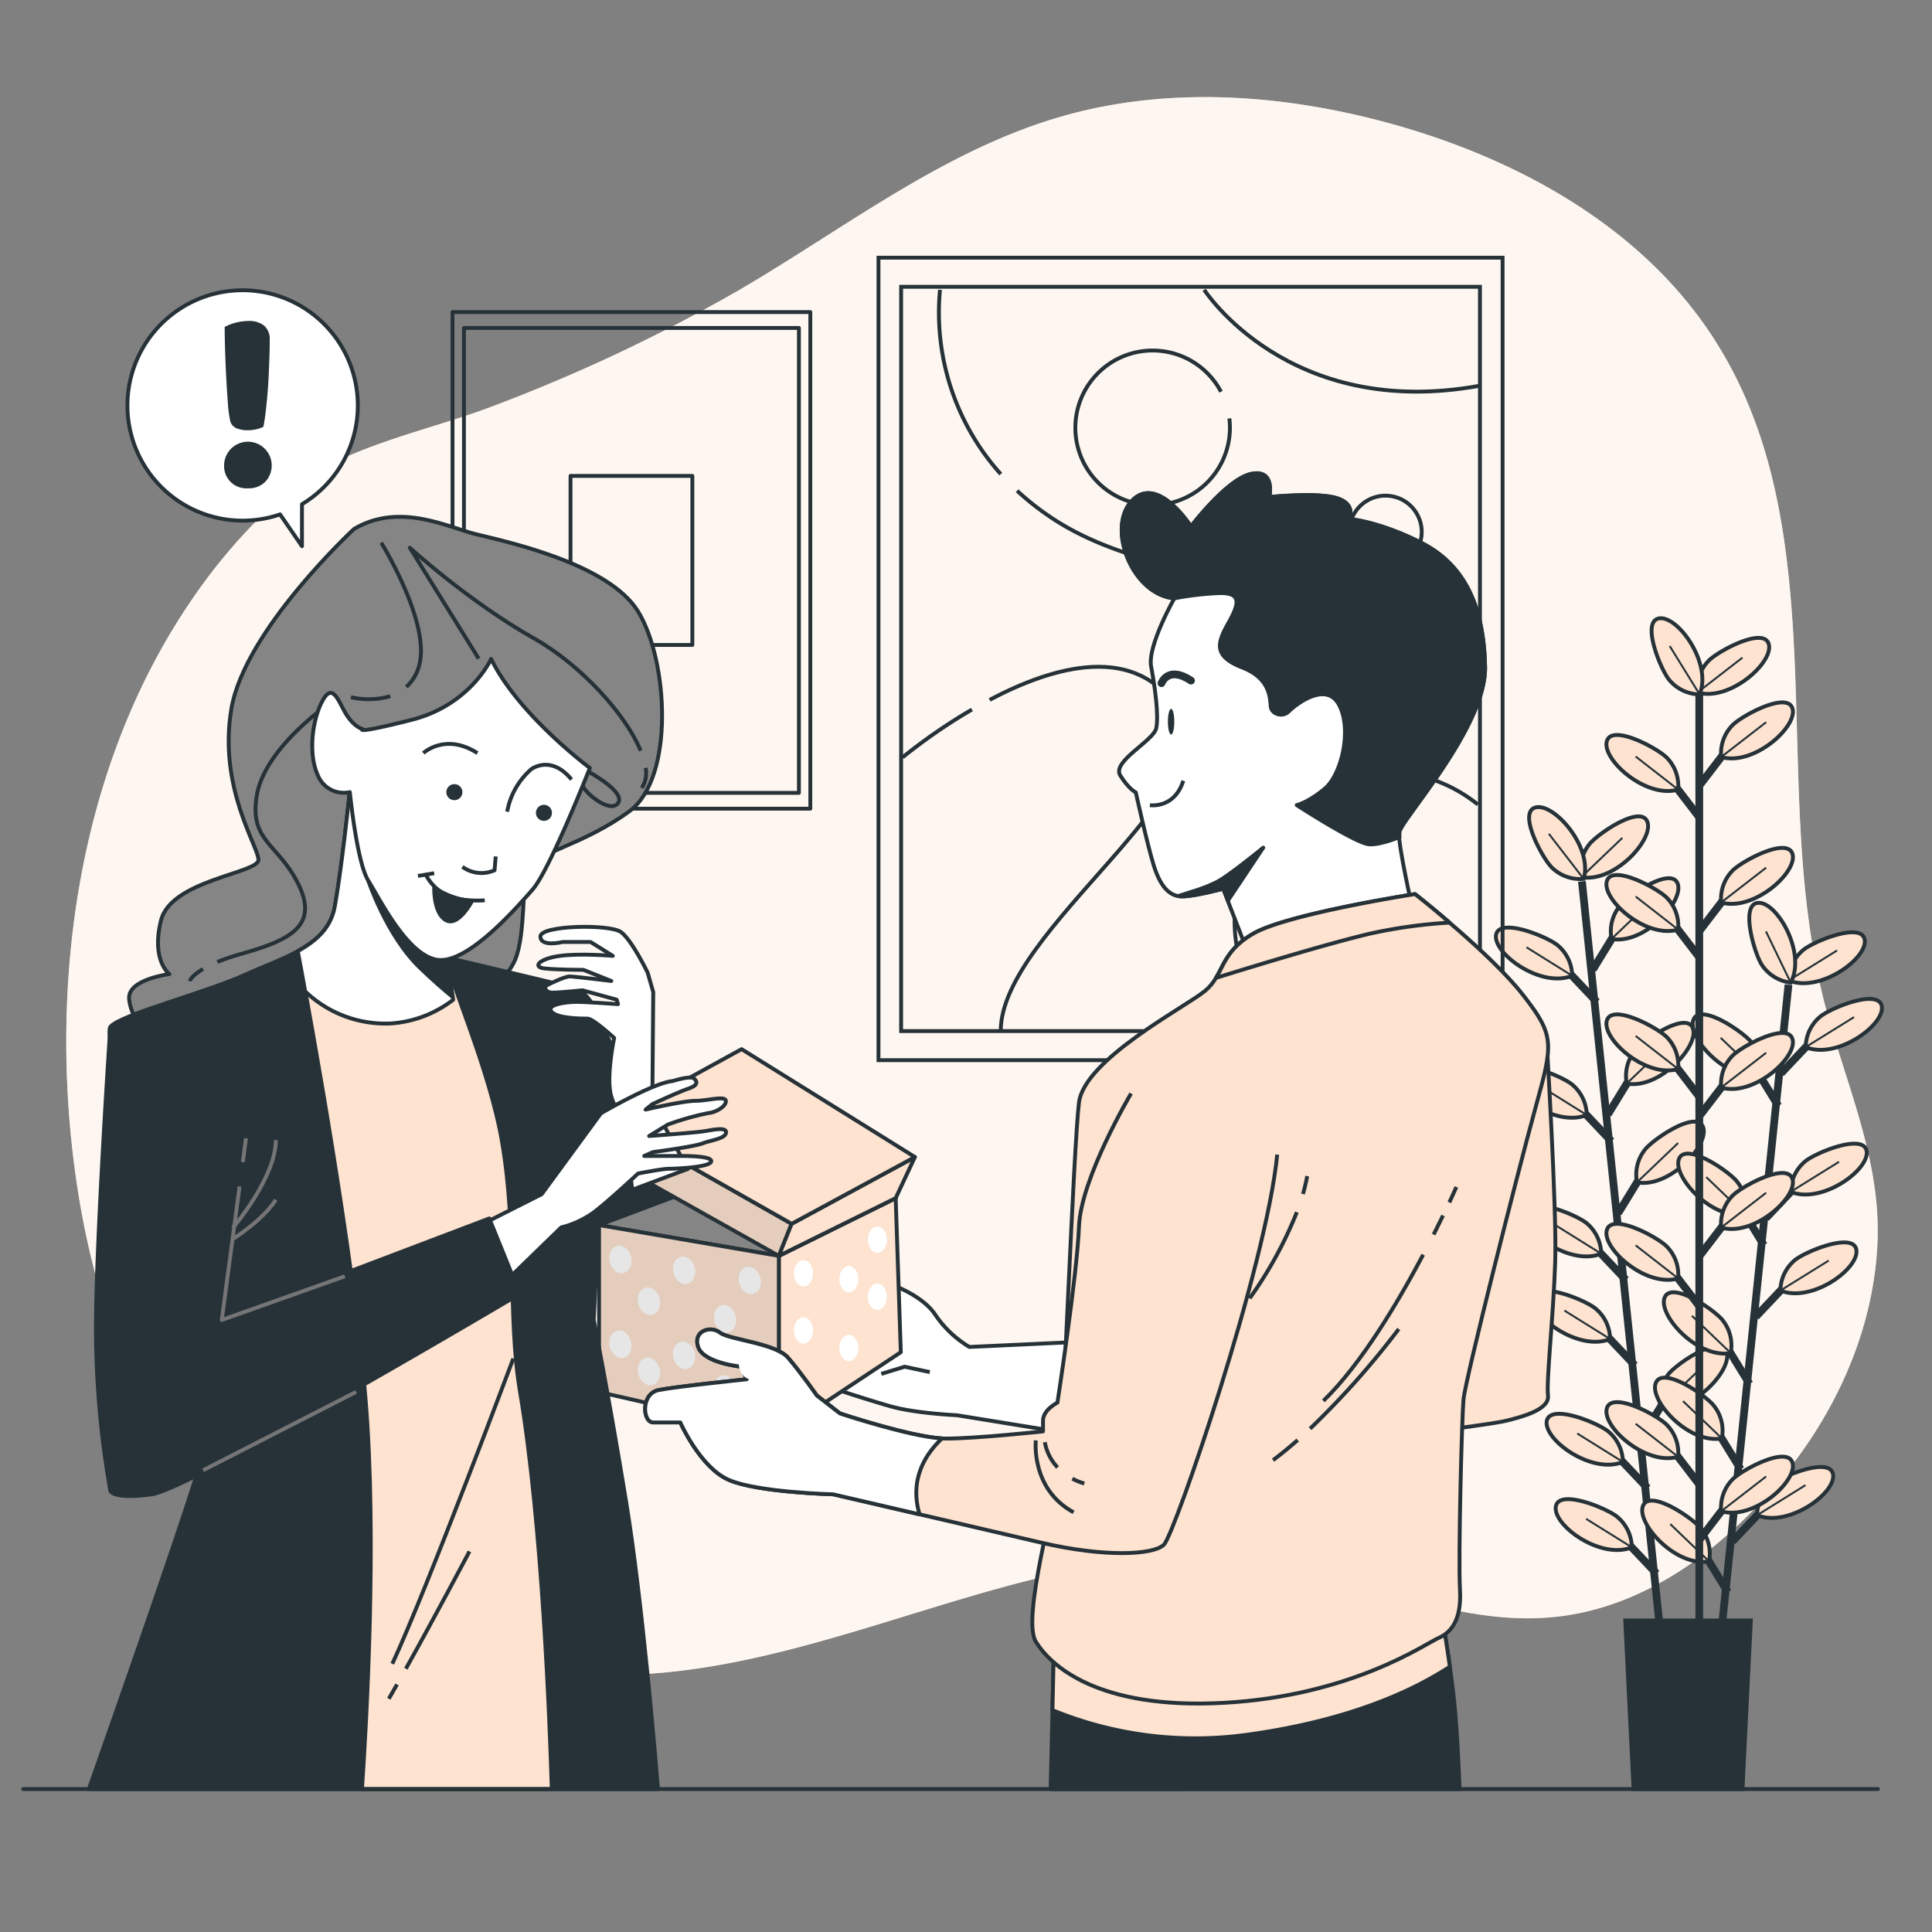 <svg xmlns="http://www.w3.org/2000/svg" viewBox="0 0 500 500"><rect x="0" y="0" width="500" height="500" fill="#808080" stroke="none"/><g id="freepik--background-simple--inject-343"><path d="M462.24,143.52c-2.41-18.76-7.11-36.75-17-53.14C427,59.93,394,41.53,360.63,32.2c-28-7.82-58.16-10.08-86.09-2-30.66,8.87-56.39,29.29-84,45.3a437.69,437.69,0,0,1-63.1,29.66c-17.58,6.73-39.92,10.5-54.37,23.28a144.93,144.93,0,0,0-23.35,26.65C22.74,194.4,14,244.62,18.12,291.5c2.91,32.66,11.89,65.71,32,91.58,28.27,36.31,76.8,54.2,122.59,49.69,52-5.12,101.25-36.19,152.93-28.73,25.73,3.71,50.35,16.93,76.23,14.47,25.51-2.42,47.34-20,62.73-40.45,12.34-16.43,20.55-36.3,21.31-57,.83-22.39-9.31-42.81-14.4-64.19C462.66,219.5,467.09,181.27,462.24,143.52Z" style="fill:#FDE3D0"></path><path d="M462.24,143.52c-2.41-18.76-7.11-36.75-17-53.14C427,59.93,394,41.53,360.63,32.2c-28-7.82-58.16-10.08-86.09-2-30.66,8.87-56.39,29.29-84,45.3a437.69,437.69,0,0,1-63.1,29.66c-17.58,6.73-39.92,10.5-54.37,23.28a144.93,144.93,0,0,0-23.35,26.65C22.74,194.4,14,244.62,18.12,291.5c2.91,32.66,11.89,65.71,32,91.58,28.27,36.31,76.8,54.2,122.59,49.69,52-5.12,101.25-36.19,152.93-28.73,25.73,3.71,50.35,16.93,76.23,14.47,25.51-2.42,47.34-20,62.73-40.45,12.34-16.43,20.55-36.3,21.31-57,.83-22.39-9.31-42.81-14.4-64.19C462.66,219.5,467.09,181.27,462.24,143.52Z" style="fill:#fff;opacity:0.7"></path></g><g id="freepik--Plants--inject-343"><line x1="409.4" y1="228.09" x2="429.67" y2="422.32" style="fill:none;stroke:#263238;stroke-miterlimit:10;stroke-width:2px"></line><line x1="426.4" y1="385.15" x2="417.21" y2="375.44" style="fill:none;stroke:#263238;stroke-miterlimit:10;stroke-width:2px"></line><path d="M420,378.35a10.41,10.41,0,0,0-3.66-7.79c-2.36-2.11-14.77-7.33-16-3C399.12,372.36,411.82,381.69,420,378.35Z" style="fill:#FDE3D0;stroke:#263238;stroke-miterlimit:10"></path><line x1="420.01" y1="378.35" x2="408.19" y2="370.99" style="fill:none;stroke:#263238;stroke-miterlimit:10;stroke-width:0.5px"></line><line x1="428.71" y1="407.24" x2="419.52" y2="397.53" style="fill:none;stroke:#263238;stroke-miterlimit:10;stroke-width:2px"></line><path d="M422.31,400.44a10.41,10.41,0,0,0-3.66-7.79c-2.35-2.11-14.77-7.33-15.95-3C401.42,394.45,414.13,403.78,422.31,400.44Z" style="fill:#FDE3D0;stroke:#263238;stroke-miterlimit:10"></path><line x1="422.31" y1="400.44" x2="410.49" y2="393.08" style="fill:none;stroke:#263238;stroke-miterlimit:10;stroke-width:0.5px"></line><line x1="420.78" y1="331.25" x2="411.59" y2="321.54" style="fill:none;stroke:#263238;stroke-miterlimit:10;stroke-width:2px"></line><path d="M414.38,324.45a10.42,10.42,0,0,0-3.66-7.8c-2.36-2.1-14.77-7.33-16-2.95C393.49,318.45,406.2,327.79,414.38,324.45Z" style="fill:#FDE3D0;stroke:#263238;stroke-miterlimit:10"></path><line x1="414.38" y1="324.45" x2="402.56" y2="317.08" style="fill:none;stroke:#263238;stroke-miterlimit:10;stroke-width:0.5px"></line><line x1="423.08" y1="353.34" x2="413.89" y2="343.63" style="fill:none;stroke:#263238;stroke-miterlimit:10;stroke-width:2px"></line><path d="M416.69,346.54a10.42,10.42,0,0,0-3.66-7.8c-2.36-2.1-14.77-7.33-15.95-2.95C395.8,340.54,408.5,349.88,416.69,346.54Z" style="fill:#FDE3D0;stroke:#263238;stroke-miterlimit:10"></path><line x1="416.69" y1="346.54" x2="404.87" y2="339.17" style="fill:none;stroke:#263238;stroke-miterlimit:10;stroke-width:0.5px"></line><line x1="417.03" y1="295.36" x2="407.84" y2="285.66" style="fill:none;stroke:#263238;stroke-miterlimit:10;stroke-width:2px"></line><path d="M410.64,288.56a10.41,10.41,0,0,0-3.66-7.79c-2.36-2.11-14.77-7.33-16-3C389.75,282.57,402.45,291.91,410.64,288.56Z" style="fill:#FDE3D0;stroke:#263238;stroke-miterlimit:10"></path><line x1="410.64" y1="288.56" x2="398.82" y2="281.2" style="fill:none;stroke:#263238;stroke-miterlimit:10;stroke-width:0.5px"></line><line x1="413.27" y1="259.32" x2="404.08" y2="249.61" style="fill:none;stroke:#263238;stroke-miterlimit:10;stroke-width:2px"></line><path d="M406.87,252.52a10.37,10.37,0,0,0-3.65-7.79c-2.36-2.11-14.78-7.33-16-3C386,246.53,398.69,255.87,406.87,252.52Z" style="fill:#FDE3D0;stroke:#263238;stroke-miterlimit:10"></path><line x1="406.87" y1="252.52" x2="395.06" y2="245.16" style="fill:none;stroke:#263238;stroke-miterlimit:10;stroke-width:0.5px"></line><line x1="424.86" y1="372.08" x2="431.85" y2="360.69" style="fill:none;stroke:#263238;stroke-miterlimit:10;stroke-width:2px"></line><path d="M429.71,364.11a10.42,10.42,0,0,1,2-8.38c1.88-2.55,12.95-10.23,15-6.19C448.92,353.93,438.41,365.69,429.71,364.11Z" style="fill:#FDE3D0;stroke:#263238;stroke-miterlimit:10"></path><line x1="429.71" y1="364.11" x2="440.36" y2="353.94" style="fill:none;stroke:#263238;stroke-miterlimit:10;stroke-width:0.5px"></line><line x1="418.79" y1="313.95" x2="425.78" y2="302.55" style="fill:none;stroke:#263238;stroke-miterlimit:10;stroke-width:2px"></line><path d="M423.65,306a10.39,10.39,0,0,1,2-8.39c1.87-2.54,12.94-10.22,15-6.18C442.85,295.8,432.35,307.56,423.65,306Z" style="fill:#FDE3D0;stroke:#263238;stroke-miterlimit:10"></path><line x1="423.65" y1="305.98" x2="434.29" y2="295.81" style="fill:none;stroke:#263238;stroke-miterlimit:10;stroke-width:0.5px"></line><line x1="416.13" y1="288.4" x2="423.11" y2="277.01" style="fill:none;stroke:#263238;stroke-miterlimit:10;stroke-width:2px"></line><path d="M421,280.43a10.42,10.42,0,0,1,2-8.38c1.87-2.55,12.94-10.22,15-6.19C440.18,270.25,429.68,282,421,280.43Z" style="fill:#FDE3D0;stroke:#263238;stroke-miterlimit:10"></path><line x1="420.98" y1="280.43" x2="431.62" y2="270.26" style="fill:none;stroke:#263238;stroke-miterlimit:10;stroke-width:0.5px"></line><line x1="412.22" y1="250.95" x2="419.21" y2="239.56" style="fill:none;stroke:#263238;stroke-miterlimit:10;stroke-width:2px"></line><path d="M417.07,243a10.42,10.42,0,0,1,2-8.38c1.88-2.55,12.94-10.22,15-6.19C436.28,232.8,425.77,244.56,417.07,243Z" style="fill:#FDE3D0;stroke:#263238;stroke-miterlimit:10"></path><line x1="417.07" y1="242.98" x2="427.72" y2="232.81" style="fill:none;stroke:#263238;stroke-miterlimit:10;stroke-width:0.5px"></line><path d="M409.23,227a10.44,10.44,0,0,1,2-8.39c1.87-2.54,12.94-10.22,15-6.18C428.43,216.83,417.93,228.59,409.23,227Z" style="fill:#FDE3D0;stroke:#263238;stroke-miterlimit:10"></path><line x1="409.23" y1="227.01" x2="419.87" y2="216.84" style="fill:none;stroke:#263238;stroke-miterlimit:10;stroke-width:0.5px"></line><path d="M409.85,227.45a10.41,10.41,0,0,1-8.13-2.84c-2.34-2.13-8.81-13.94-4.58-15.56C401.74,207.28,412.33,219,409.85,227.45Z" style="fill:#FDE3D0;stroke:#263238;stroke-miterlimit:10"></path><line x1="409.85" y1="227.45" x2="400.85" y2="215.8" style="fill:none;stroke:#263238;stroke-miterlimit:10;stroke-width:0.5px"></line><line x1="462.86" y1="254.84" x2="442.71" y2="449.08" style="fill:none;stroke:#263238;stroke-miterlimit:10;stroke-width:2px"></line><line x1="447.16" y1="412.04" x2="440.17" y2="400.64" style="fill:none;stroke:#263238;stroke-miterlimit:10;stroke-width:2px"></line><path d="M442.3,404.07a10.39,10.39,0,0,0-2-8.39c-1.87-2.54-12.95-10.21-15-6.17C423.1,393.9,433.61,405.65,442.3,404.07Z" style="fill:#FDE3D0;stroke:#263238;stroke-miterlimit:10"></path><line x1="442.3" y1="404.07" x2="432.26" y2="394.43" style="fill:none;stroke:#263238;stroke-miterlimit:10;stroke-width:0.5px"></line><line x1="452.76" y1="358.13" x2="445.76" y2="346.74" style="fill:none;stroke:#263238;stroke-miterlimit:10;stroke-width:2px"></line><path d="M447.9,350.16a10.4,10.4,0,0,0-2-8.38c-1.87-2.55-12.94-10.22-15-6.18C428.69,340,439.2,351.74,447.9,350.16Z" style="fill:#FDE3D0;stroke:#263238;stroke-miterlimit:10"></path><line x1="447.9" y1="350.16" x2="437.85" y2="340.52" style="fill:none;stroke:#263238;stroke-miterlimit:10;stroke-width:0.5px"></line><line x1="450.47" y1="380.22" x2="443.47" y2="368.83" style="fill:none;stroke:#263238;stroke-miterlimit:10;stroke-width:2px"></line><path d="M445.61,372.25a10.4,10.4,0,0,0-2-8.38c-1.87-2.55-12.95-10.22-15-6.18C426.4,362.08,436.91,373.84,445.61,372.25Z" style="fill:#FDE3D0;stroke:#263238;stroke-miterlimit:10"></path><line x1="445.61" y1="372.25" x2="435.56" y2="362.61" style="fill:none;stroke:#263238;stroke-miterlimit:10;stroke-width:0.5px"></line><line x1="456.48" y1="322.24" x2="449.49" y2="310.85" style="fill:none;stroke:#263238;stroke-miterlimit:10;stroke-width:2px"></line><path d="M451.62,314.27a10.42,10.42,0,0,0-2-8.38c-1.88-2.55-12.95-10.21-15-6.18C432.41,304.1,442.93,315.86,451.62,314.27Z" style="fill:#FDE3D0;stroke:#263238;stroke-miterlimit:10"></path><line x1="451.62" y1="314.27" x2="441.57" y2="304.63" style="fill:none;stroke:#263238;stroke-miterlimit:10;stroke-width:0.5px"></line><line x1="460.22" y1="286.2" x2="453.23" y2="274.81" style="fill:none;stroke:#263238;stroke-miterlimit:10;stroke-width:2px"></line><path d="M455.36,278.23a10.42,10.42,0,0,0-2-8.38c-1.88-2.55-12.95-10.22-15-6.18C436.15,268.06,446.67,279.82,455.36,278.23Z" style="fill:#FDE3D0;stroke:#263238;stroke-miterlimit:10"></path><line x1="455.36" y1="278.23" x2="445.31" y2="268.59" style="fill:none;stroke:#263238;stroke-miterlimit:10;stroke-width:0.5px"></line><line x1="448.34" y1="398.93" x2="457.53" y2="389.22" style="fill:none;stroke:#263238;stroke-miterlimit:10;stroke-width:2px"></line><path d="M454.74,392.13a10.39,10.39,0,0,1,3.65-7.8c2.36-2.11,14.77-7.34,15.95-3C475.62,386.12,462.92,395.46,454.74,392.13Z" style="fill:#FDE3D0;stroke:#263238;stroke-miterlimit:10"></path><line x1="454.74" y1="392.13" x2="467.25" y2="384.36" style="fill:none;stroke:#263238;stroke-miterlimit:10;stroke-width:0.5px"></line><line x1="454.38" y1="340.79" x2="463.56" y2="331.08" style="fill:none;stroke:#263238;stroke-miterlimit:10;stroke-width:2px"></line><path d="M460.77,334a10.4,10.4,0,0,1,3.65-7.8c2.36-2.1,14.77-7.33,15.95-3C481.66,328,469,337.33,460.77,334Z" style="fill:#FDE3D0;stroke:#263238;stroke-miterlimit:10"></path><line x1="460.77" y1="333.99" x2="473.28" y2="326.23" style="fill:none;stroke:#263238;stroke-miterlimit:10;stroke-width:0.5px"></line><line x1="457.03" y1="315.24" x2="466.21" y2="305.53" style="fill:none;stroke:#263238;stroke-miterlimit:10;stroke-width:2px"></line><path d="M463.42,308.44a10.42,10.42,0,0,1,3.65-7.79c2.36-2.11,14.77-7.34,15.95-3C484.31,302.43,471.61,311.78,463.42,308.44Z" style="fill:#FDE3D0;stroke:#263238;stroke-miterlimit:10"></path><line x1="463.42" y1="308.44" x2="475.93" y2="300.68" style="fill:none;stroke:#263238;stroke-miterlimit:10;stroke-width:0.5px"></line><line x1="460.91" y1="277.79" x2="470.1" y2="268.08" style="fill:none;stroke:#263238;stroke-miterlimit:10;stroke-width:2px"></line><path d="M467.31,271a10.4,10.4,0,0,1,3.65-7.8c2.36-2.11,14.77-7.34,16-3C488.19,265,475.49,274.33,467.31,271Z" style="fill:#FDE3D0;stroke:#263238;stroke-miterlimit:10"></path><line x1="467.31" y1="270.99" x2="479.82" y2="263.23" style="fill:none;stroke:#263238;stroke-miterlimit:10;stroke-width:0.5px"></line><path d="M462.92,253.74a10.37,10.37,0,0,1,3.65-7.79c2.36-2.11,14.77-7.34,15.95-3C483.81,247.74,471.1,257.08,462.92,253.74Z" style="fill:#FDE3D0;stroke:#263238;stroke-miterlimit:10"></path><line x1="462.92" y1="253.74" x2="475.43" y2="245.98" style="fill:none;stroke:#263238;stroke-miterlimit:10;stroke-width:0.5px"></line><path d="M463.43,254.3a10.43,10.43,0,0,1-7.37-4.45c-1.85-2.57-5.75-15.46-1.28-16.17C459.65,232.9,467.61,246.51,463.43,254.3Z" style="fill:#FDE3D0;stroke:#263238;stroke-miterlimit:10"></path><line x1="463.43" y1="254.3" x2="457.03" y2="241.05" style="fill:none;stroke:#263238;stroke-miterlimit:10;stroke-width:0.5px"></line><line x1="439.77" y1="175.74" x2="439.77" y2="421.38" style="fill:none;stroke:#263238;stroke-miterlimit:10;stroke-width:2px"></line><line x1="439.96" y1="384.44" x2="431.83" y2="373.83" style="fill:none;stroke:#263238;stroke-miterlimit:10;stroke-width:2px"></line><path d="M434.3,377a10.42,10.42,0,0,0-2.82-8.14c-2.13-2.34-13.94-8.82-15.56-4.59C414.15,368.88,425.82,379.49,434.3,377Z" style="fill:#FDE3D0;stroke:#263238;stroke-miterlimit:10"></path><line x1="434.3" y1="377.02" x2="423.31" y2="368.47" style="fill:none;stroke:#263238;stroke-miterlimit:10;stroke-width:0.5px"></line><line x1="439.96" y1="338.28" x2="431.83" y2="327.67" style="fill:none;stroke:#263238;stroke-miterlimit:10;stroke-width:2px"></line><path d="M434.3,330.85a10.4,10.4,0,0,0-2.82-8.13c-2.13-2.34-13.94-8.82-15.56-4.59C414.15,322.72,425.82,333.33,434.3,330.85Z" style="fill:#FDE3D0;stroke:#263238;stroke-miterlimit:10"></path><line x1="434.3" y1="330.85" x2="423.31" y2="322.3" style="fill:none;stroke:#263238;stroke-miterlimit:10;stroke-width:0.5px"></line><line x1="439.96" y1="284.08" x2="431.83" y2="273.48" style="fill:none;stroke:#263238;stroke-miterlimit:10;stroke-width:2px"></line><path d="M434.3,276.66a10.39,10.39,0,0,0-2.82-8.13c-2.13-2.35-13.94-8.83-15.56-4.6C414.15,268.53,425.82,279.13,434.3,276.66Z" style="fill:#FDE3D0;stroke:#263238;stroke-miterlimit:10"></path><line x1="434.3" y1="276.66" x2="423.31" y2="268.11" style="fill:none;stroke:#263238;stroke-miterlimit:10;stroke-width:0.5px"></line><line x1="439.96" y1="248" x2="431.83" y2="237.4" style="fill:none;stroke:#263238;stroke-miterlimit:10;stroke-width:2px"></line><path d="M434.3,240.58a10.4,10.4,0,0,0-2.82-8.13c-2.13-2.34-13.94-8.83-15.56-4.6C414.15,232.45,425.82,243.05,434.3,240.58Z" style="fill:#FDE3D0;stroke:#263238;stroke-miterlimit:10"></path><line x1="434.3" y1="240.58" x2="423.31" y2="232.03" style="fill:none;stroke:#263238;stroke-miterlimit:10;stroke-width:0.5px"></line><line x1="439.96" y1="211.77" x2="431.83" y2="201.16" style="fill:none;stroke:#263238;stroke-miterlimit:10;stroke-width:2px"></line><path d="M434.3,204.34a10.4,10.4,0,0,0-2.82-8.13c-2.13-2.34-13.94-8.82-15.56-4.6C414.15,196.21,425.82,206.82,434.3,204.34Z" style="fill:#FDE3D0;stroke:#263238;stroke-miterlimit:10"></path><line x1="434.3" y1="204.34" x2="423.31" y2="195.79" style="fill:none;stroke:#263238;stroke-miterlimit:10;stroke-width:0.5px"></line><line x1="439.78" y1="398.54" x2="447.91" y2="387.93" style="fill:none;stroke:#263238;stroke-miterlimit:10;stroke-width:2px"></line><path d="M445.44,391.11a10.39,10.39,0,0,1,2.83-8.13c2.13-2.34,13.93-8.82,15.56-4.6C465.59,383,453.93,393.59,445.44,391.11Z" style="fill:#FDE3D0;stroke:#263238;stroke-miterlimit:10"></path><line x1="445.44" y1="391.11" x2="457.08" y2="382.1" style="fill:none;stroke:#263238;stroke-miterlimit:10;stroke-width:0.5px"></line><line x1="439.78" y1="325.12" x2="447.91" y2="314.51" style="fill:none;stroke:#263238;stroke-miterlimit:10;stroke-width:2px"></line><path d="M445.44,317.69a10.39,10.39,0,0,1,2.83-8.13c2.13-2.34,13.93-8.82,15.56-4.59C465.59,309.56,453.93,320.17,445.44,317.69Z" style="fill:#FDE3D0;stroke:#263238;stroke-miterlimit:10"></path><line x1="445.44" y1="317.69" x2="457.08" y2="308.68" style="fill:none;stroke:#263238;stroke-miterlimit:10;stroke-width:0.5px"></line><line x1="439.78" y1="288.88" x2="447.91" y2="278.28" style="fill:none;stroke:#263238;stroke-miterlimit:10;stroke-width:2px"></line><path d="M445.44,281.46a10.39,10.39,0,0,1,2.83-8.13c2.13-2.34,13.93-8.83,15.56-4.6C465.59,273.33,453.93,283.93,445.44,281.46Z" style="fill:#FDE3D0;stroke:#263238;stroke-miterlimit:10"></path><line x1="445.44" y1="281.46" x2="457.08" y2="272.45" style="fill:none;stroke:#263238;stroke-miterlimit:10;stroke-width:0.5px"></line><line x1="439.78" y1="240.99" x2="447.91" y2="230.38" style="fill:none;stroke:#263238;stroke-miterlimit:10;stroke-width:2px"></line><path d="M445.44,233.56a10.39,10.39,0,0,1,2.83-8.13c2.13-2.34,13.93-8.82,15.56-4.6C465.59,225.43,453.93,236,445.44,233.56Z" style="fill:#FDE3D0;stroke:#263238;stroke-miterlimit:10"></path><line x1="445.44" y1="233.56" x2="457.08" y2="224.55" style="fill:none;stroke:#263238;stroke-miterlimit:10;stroke-width:0.5px"></line><line x1="439.78" y1="203.33" x2="447.91" y2="192.73" style="fill:none;stroke:#263238;stroke-miterlimit:10;stroke-width:2px"></line><path d="M445.44,195.91a10.39,10.39,0,0,1,2.83-8.13c2.13-2.34,13.93-8.83,15.56-4.6C465.59,187.78,453.93,198.38,445.44,195.91Z" style="fill:#FDE3D0;stroke:#263238;stroke-miterlimit:10"></path><line x1="445.44" y1="195.91" x2="457.08" y2="186.9" style="fill:none;stroke:#263238;stroke-miterlimit:10;stroke-width:0.5px"></line><path d="M439.3,179.21a10.4,10.4,0,0,1,2.82-8.13c2.13-2.34,13.94-8.83,15.56-4.6C459.45,171.08,447.78,181.68,439.3,179.21Z" style="fill:#FDE3D0;stroke:#263238;stroke-miterlimit:10"></path><line x1="439.3" y1="179.21" x2="450.94" y2="170.2" style="fill:none;stroke:#263238;stroke-miterlimit:10;stroke-width:0.5px"></line><path d="M439.86,179.71a10.4,10.4,0,0,1-7.79-3.67c-2.1-2.36-7.31-14.78-2.94-15.95C433.89,158.81,443.21,171.53,439.86,179.71Z" style="fill:#FDE3D0;stroke:#263238;stroke-miterlimit:10"></path><line x1="439.86" y1="179.71" x2="432.12" y2="167.19" style="fill:none;stroke:#263238;stroke-miterlimit:10;stroke-width:0.5px"></line><polygon points="450.96 463 453.12 419.38 420.61 419.38 422.76 463 450.96 463" style="fill:#263238;stroke:#263238;stroke-miterlimit:10"></polygon></g><g id="freepik--picture-2--inject-343"><rect x="117.11" y="80.77" width="92.6" height="128.52" style="fill:none;stroke:#263238;stroke-linecap:round;stroke-linejoin:round"></rect><rect x="120.07" y="84.87" width="86.69" height="120.32" style="fill:none;stroke:#263238;stroke-linecap:round;stroke-linejoin:round"></rect><rect x="147.65" y="123.16" width="31.53" height="43.75" style="fill:none;stroke:#263238;stroke-linecap:round;stroke-linejoin:round"></rect></g><g id="freepik--picture-1--inject-343"><polyline points="357.81 274.37 227.35 274.37 227.35 66.69 388.87 66.69 388.87 274.37 366.29 274.37" style="fill:none;stroke:#263238;stroke-miterlimit:10"></polyline><rect x="233.21" y="74.22" width="149.8" height="192.62" style="fill:none;stroke:#263238;stroke-miterlimit:10"></rect><path d="M263.22,127a70.8,70.8,0,0,0,8.49,6.72c33.89,23,91.37,12.11,110.73,44.78" style="fill:none;stroke:#263238;stroke-miterlimit:10"></path><path d="M243.27,75A62.6,62.6,0,0,0,259,122.7" style="fill:none;stroke:#263238;stroke-miterlimit:10"></path><path d="M256.11,181.12c16.53-8.73,37.93-14.93,48.88,2.81,12.71,20.57-46,56.87-46,82.89" style="fill:none;stroke:#263238;stroke-miterlimit:10"></path><path d="M233.59,196a144.73,144.73,0,0,1,17.95-12.37" style="fill:none;stroke:#263238;stroke-miterlimit:10"></path><path d="M311.65,75s21.78,33.89,71.4,24.81" style="fill:none;stroke:#263238;stroke-miterlimit:10"></path><path d="M318.16,108.29a21.4,21.4,0,0,1,.14,2.42,20,20,0,1,1-2.31-9.33" style="fill:none;stroke:#263238;stroke-miterlimit:10"></path><circle cx="358.54" cy="137.64" r="9.38" transform="translate(141.91 454.76) rotate(-76.66)" style="fill:none;stroke:#263238;stroke-miterlimit:10"></circle><path d="M368,200.91a38.67,38.67,0,0,1,14.46,7.29" style="fill:none;stroke:#263238;stroke-miterlimit:10"></path><path d="M332.1,267a38.72,38.72,0,0,1,26.14-67.29c.75,0,1.49,0,2.23.06" style="fill:none;stroke:#263238;stroke-miterlimit:10"></path></g><g id="freepik--Characters--inject-343"><path d="M149,322.08l20.93,27s4.19,6.51,10.23,6.51,14.42-9.76,11.63-18.13-40-79.53-40-79.53l-3.25,47.9Z" style="fill:#263238;stroke:#263238;stroke-linejoin:round"></path><path d="M160.17,293.71l13-4.19s25.11,49.77,25.11,55.81-12.09,12.09-16.74,12.09-9.3-3.72-11.63-8.37S160.17,293.71,160.17,293.71Z" style="fill:#263238;stroke:#263238;stroke-linejoin:round"></path><path d="M281.1,347.19l-30.23,1.4a28.08,28.08,0,0,1-8.84-8.37c-3.72-5.58-13-8.37-13-8.37l-3.72,1.39-9.77,26.05s8.37,2.79,14.88,4.65,17.21,2.32,17.21,2.32l37.21,6.05Z" style="fill:#fff;stroke:#263238;stroke-linejoin:round"></path><polyline points="228.08 355.56 234.12 353.7 240.63 355.1" style="fill:none;stroke:#263238;stroke-linejoin:round"></polyline><polygon points="201.56 325.02 201.56 370.88 233.13 349.95 231.8 310.07 201.56 325.02" style="fill:#FDE3D0;stroke:#263238;stroke-linejoin:round"></polygon><path d="M210.39,329.53c0,1.89-1.1,3.42-2.46,3.42s-2.47-1.53-2.47-3.42,1.11-3.41,2.47-3.41S210.39,327.65,210.39,329.53Zm16.67-12.12c-1.36,0-2.46,1.53-2.46,3.41s1.1,3.41,2.46,3.41,2.47-1.53,2.47-3.41S228.42,317.41,227.06,317.41ZM207.93,340.9c-1.36,0-2.47,1.53-2.47,3.41s1.11,3.41,2.47,3.41,2.46-1.52,2.46-3.41S209.29,340.9,207.93,340.9Zm19.13-8.71c-1.36,0-2.46,1.52-2.46,3.41s1.1,3.41,2.46,3.41,2.47-1.53,2.47-3.41S228.42,332.19,227.06,332.19Zm-7.39-4.55c-1.36,0-2.46,1.53-2.46,3.41s1.1,3.41,2.46,3.41,2.47-1.53,2.47-3.41S221,327.64,219.67,327.64Zm0,17.81c-1.36,0-2.46,1.53-2.46,3.41s1.1,3.41,2.46,3.41,2.47-1.53,2.47-3.41S221,345.45,219.67,345.45Z" style="fill:#fff"></path><polygon points="155.03 317.05 183.28 306.41 231.8 310.07 201.56 325.02 155.03 317.05" style="fill:#858585;stroke:#263238;stroke-linejoin:round"></polygon><polygon points="156.03 299.44 201.56 325.02 204.88 316.72 158.02 290.13 156.03 299.44" style="fill:#FDE3D0"></polygon><polygon points="156.03 299.44 201.56 325.02 204.88 316.72 158.02 290.13 156.03 299.44" style="opacity:0.1"></polygon><polygon points="156.03 299.44 201.56 325.02 204.88 316.72 158.02 290.13 156.03 299.44" style="fill:none;stroke:#263238;stroke-linejoin:round"></polygon><polygon points="204.88 316.72 236.78 299.44 231.8 310.07 201.56 325.02 204.88 316.72" style="fill:#FDE3D0;stroke:#263238;stroke-linejoin:round"></polygon><polygon points="236.78 299.44 191.92 271.52 158.02 290.13 204.88 316.72 236.78 299.44" style="fill:#FDE3D0;stroke:#263238;stroke-linejoin:round"></polygon><polygon points="201.56 325.02 155.03 317.05 155.03 360.25 201.56 370.88 201.56 325.02" style="fill:#FDE3D0"></polygon><path d="M163.32,325.25c.47,1.93-.38,3.8-1.9,4.18s-3.14-.88-3.62-2.81.37-3.8,1.9-4.18S162.84,323.32,163.32,325.25Zm12.86,0c-1.52.38-2.37,2.25-1.9,4.18s2.1,3.19,3.62,2.81,2.38-2.24,1.9-4.17S177.7,324.91,176.18,325.28Zm17,2.65c-1.52.38-2.37,2.25-1.89,4.18s2.09,3.19,3.62,2.81,2.37-2.24,1.89-4.17S194.76,327.56,193.23,327.93ZM159.7,344.42c-1.53.37-2.38,2.24-1.9,4.17s2.1,3.19,3.62,2.82,2.37-2.25,1.9-4.18S161.22,344,159.7,344.42Zm16.48,2.84c-1.52.38-2.37,2.25-1.9,4.18s2.1,3.19,3.62,2.81,2.38-2.24,1.9-4.18S177.7,346.88,176.18,347.26Zm-9.09-14c-1.53.37-2.38,2.24-1.9,4.17s2.1,3.2,3.62,2.82,2.37-2.25,1.9-4.18S168.61,332.86,167.09,333.24Zm19.7,4.55c-1.52.37-2.37,2.24-1.9,4.17s2.1,3.19,3.62,2.82,2.38-2.25,1.9-4.18S188.31,337.41,186.79,337.79Zm-19.7,13.64c-1.53.37-2.38,2.24-1.9,4.17s2.1,3.19,3.62,2.82,2.37-2.25,1.9-4.18S168.61,351.05,167.09,351.43Zm19.7,4.55c-1.52.37-2.37,2.24-1.9,4.17s2.1,3.19,3.62,2.82,2.38-2.25,1.9-4.18S188.31,355.6,186.79,356Z" style="fill:#fff"></path><polygon points="201.56 325.02 155.03 317.05 155.03 360.25 201.56 370.88 201.56 325.02" style="opacity:0.1"></polygon><polygon points="201.56 325.02 155.03 317.05 155.03 360.25 201.56 370.88 201.56 325.02" style="fill:none;stroke:#263238;stroke-linejoin:round"></polygon><path d="M91.63,136.89S63.37,163,59.89,183.4s7,35.65,7,39.13-22.61,5.22-25.22,15.65,2.17,13.91,2.17,13.91-10.43,1.31-10.43,6.09,6.09,12.61,6.09,12.61l83.47-12.61s7.82-3.48,10.43-10,1.74-20,3-23.48,14.78-6.08,26.52-14.78,10-39.12,2.18-51.73-35.22-18.26-42.17-20S103.36,129.93,91.63,136.89Z" style="fill:#858585;stroke:#263238;stroke-linejoin:round"></path><path d="M167.08,198.74a6.86,6.86,0,0,1-1,5.18" style="fill:none;stroke:#263238;stroke-linejoin:round"></path><path d="M123.88,170.44l-17.82-28.69s15.21,13.91,32.16,23.48c11.94,6.73,23.66,19.5,27.58,29.05" style="fill:none;stroke:#263238;stroke-linejoin:round"></path><path d="M151.27,199.14s10.86,5.65,8.69,8.69-9.56-3.48-9.13-4.78" style="fill:none;stroke:#263238;stroke-linejoin:round"></path><path d="M101,180.17a20.31,20.31,0,0,1-10.17.27" style="fill:none;stroke:#263238;stroke-linejoin:round"></path><path d="M98.66,140.45s13.48,21.73,9.57,32.6a11.49,11.49,0,0,1-3.06,4.72" style="fill:none;stroke:#263238;stroke-linejoin:round"></path><path d="M52.53,250.77c-3.09,1.82-3.42,3.14-3.42,3.14" style="fill:none;stroke:#263238;stroke-linejoin:round"></path><path d="M84.92,182.32S68.67,193.48,66.5,205.66s5.65,12.6,10.86,23.47-3,14.35-15.21,17.82a57.61,57.61,0,0,0-5.9,2" style="fill:none;stroke:#263238;stroke-linejoin:round"></path><path d="M23,463H170.29c-.65-8-4.08-48.91-8.26-74.41-4.65-28.37-8.37-47-8.37-47s3.26-63.72,2.79-70.23-2.79-14.41-8.37-15.81-31.16-7.44-31.16-7.44l-4.65-2.33s-7.44-22.32-11.63-28.83-9-15.09-10.1-12c0,0-2,19.4-3.85,29.63s-13,13-23.25,17.68-32.1,10.23-34.89,13.48S51.81,374.17,52.27,376.49C52.7,378.64,26.9,452,23,463Z" style="fill:#263238;stroke:#263238;stroke-linejoin:round"></path><path d="M168.82,285.76l.24-29-1.45-5.05s-4-8.29-6.85-10.46-20.9-1.8-20.9,1.09,5.76,1.44,5.76,1.44h7.21l5.77,3.6s-8.29-.72-13.7,0-7.21,2.89-4,3.25S151,251,151,251l7.21,2.88s-9.64-1.18-10.83-1.18-5.39,2-6,2.39-.2,1.8,1.6,1.8,7.78-.6,7.78-.6l8.84,2.43.34,1.16s-7.85-.59-10.73-.59-7.93.72-6.49,2.52,7.93,1.81,9.37,1.81,6.85,5,6.85,5-2.18,10.45-.74,15.14,3.25,5.05,3.25,5.05l2.16,19.1,14.42-5.4Z" style="fill:#fff;stroke:#263238;stroke-linejoin:round"></path><path d="M93.68,463H142.8c-.52-17.45-2.49-68.86-8.21-102.78-3.31-19.65-.65-41.29-4.65-64.65-3.22-18.83-13.33-40.81-14.6-48.23l-3.07-1.54s-7.44-22.32-11.63-28.83-9-15.09-10.1-12c0,0-2,19.4-3.85,29.63-1,5.54-4.74,8.89-9.57,11.55,3.54,18.93,14.38,78.7,17.48,115.89C97.6,398.06,94.85,445.82,93.68,463Z" style="fill:#FDE3D0;stroke:#263238;stroke-linejoin:round"></path><path d="M132.84,351.59s-22.24,59.45-31.31,79" style="fill:none;stroke:#263238;stroke-linejoin:round"></path><path d="M102.75,435.93c-.73,1.29-1.45,2.53-2.13,3.71" style="fill:none;stroke:#263238;stroke-linejoin:round"></path><path d="M121.5,401.51s-8.8,16.65-16.46,30.35" style="fill:none;stroke:#263238;stroke-linejoin:round"></path><path d="M101.11,264.87a29.56,29.56,0,0,0,16.18-6.14c-.82-4.77-1.49-8.67-2-11.39l-3.07-1.54s-7.44-22.32-11.63-28.83-9-15.09-10.1-12c0,0-2,19.4-3.85,29.63-1,5.54-4.74,8.89-9.57,11.55.5,2.7,1.16,6.23,1.91,10.41A30,30,0,0,0,101.11,264.87Z" style="fill:#fff;stroke:#263238;stroke-linejoin:round"></path><path d="M115.34,247.34l-3.07-1.54s-7.39-22.18-11.59-28.77L95.3,227.89s4.8,14.36,13.4,22.6c3.32,3.19,6.19,5.68,8.47,7.55Z" style="fill:#263238;stroke:#263238;stroke-linejoin:round"></path><path d="M127.1,170.53s-5.35,11.89-20.51,15.75-12.78,2.38-12.78,2.38-1.78-.3-3.86-3.27-3.57-8.92-6.24-4.46-4.17,13.67-1.49,19.62A7.23,7.23,0,0,0,90.54,205s1.79,18.13,4.76,22.88,10.1,19.32,17.83,20.51,20.21-13.08,24.67-18.13,14.86-31.51,14.86-31.51S134.23,185.09,127.1,170.53Z" style="fill:#fff;stroke:#263238;stroke-linejoin:round"></path><path d="M125.45,233s-5.61.47-9.58-1.17A12.37,12.37,0,0,1,110,226" style="fill:none;stroke:#263238;stroke-linejoin:round"></path><line x1="112.37" y1="225.99" x2="108.17" y2="226.69" style="fill:none;stroke:#263238;stroke-linejoin:round"></line><path d="M112.37,229.72s-.23,6.54,3,8.41,6.77-4.91,6.77-4.91A22.06,22.06,0,0,1,112.37,229.72Z" style="fill:#263238;stroke:#263238;stroke-linejoin:round"></path><path d="M128.29,221.65l-.3,3.57a8.36,8.36,0,0,1-8.32-.89" style="fill:none;stroke:#263238;stroke-linejoin:round"></path><circle cx="117.59" cy="205.01" r="2.08" style="fill:#263238"></circle><circle cx="140.77" cy="210.36" r="2.08" style="fill:#263238"></circle><path d="M109.56,194.9s5.65-5.35,14,0" style="fill:none;stroke:#263238;stroke-linejoin:round"></path><path d="M147.91,201.74c-5.35-6.54-10.41-2.68-10.41-2.68a19,19,0,0,0-6.24,11" style="fill:none;stroke:#263238;stroke-linejoin:round"></path><path d="M118.53,320l21.65-10.93,15.34-20.93s13.49-7.91,18.61-8.37c0,0,4.64-1.5,5.52-.63s1,1.75-1.57,2.62-9.26,4-9.26,4l-1.74,1.4s9.77-2.27,12.92-2.27,7.68-1.4,7.85,0-2.62,3-4.36,3.14a72.18,72.18,0,0,0-10.65,3L168,294s11.87-.87,14.14-1.22,5.94-1.22,5.76.35-3.84,1.92-6.11,2.79S169,298.16,169,298.16l-2.27,1H176c3.32,0,8.73.17,8,1.57s-9.43,1.75-11,1.75-7.86,1.22-7.86,1.22-7.5,7-11.34,9.95a24.59,24.59,0,0,1-8.56,4L123.77,338.5Z" style="fill:#fff;stroke:#263238;stroke-linejoin:round"></path><path d="M28.55,265.8s-3.72,55.35-3.72,78.14a244.45,244.45,0,0,0,3.72,41.86s.47,2.32,10.7.93,95.29-51.87,95.29-51.87l-7.91-19.53L57.39,341.61l6-53.95" style="fill:#263238;stroke:#263238;stroke-linejoin:round"></path><polyline points="62 307.04 57.39 341.61 89.25 330.3" style="fill:none;stroke:#757575;stroke-linejoin:round"></polyline><path d="M60.28,317.75s11.1-13,11.1-22.69" style="fill:none;stroke:#757575;stroke-linejoin:round"></path><path d="M60.28,320.65s7.73-4.83,11.1-10.14" style="fill:none;stroke:#757575;stroke-linejoin:round"></path><line x1="63.66" y1="294.58" x2="62.84" y2="300.74" style="fill:none;stroke:#757575;stroke-linejoin:round"></line><line x1="52.56" y1="380.51" x2="92.14" y2="360.23" style="fill:none;stroke:#757575;stroke-linejoin:round"></line><path d="M303.91,154.87s-7,12.3-6,17.62,2,12.63,1.33,15.95-11.63,8.64-9.3,12.29,4,4.33,4,4.33,3,13.62,4.66,18.94,4,8,7.31,8,10.63-2,10.63-2l6.32,16.28L365.73,236s-4-17.61-3.66-20.6,22.6-27.25,22.27-42.87-5.32-26.26-16.29-31.91-18.94-6.31-18.94-6.31,2-3.66-3-5.32-17.61-.33-17.61-.33,1.66-7.31-4.66-6-15.62,13.62-15.62,13.62-8.64-13.62-15.28-6.64S293,153.88,303.91,154.87Z" style="fill:#fff;stroke:#263238;stroke-linejoin:round"></path><path d="M315,228.21a37.2,37.2,0,0,1-5.76,2.31l-4.26,1.36a5.18,5.18,0,0,0,1,.09c3.32,0,10.63-2,10.63-2l1.2,3.08,9.12-13.68S318,226.68,315,228.21Z" style="fill:#263238;stroke:#263238;stroke-linejoin:round"></path><path d="M300.59,176.81s1.66-4.65,7.64-.67" style="fill:none;stroke:#263238;stroke-linecap:round;stroke-linejoin:round;stroke-width:2px"></path><path d="M297.6,208.38s6.31,1,8.64-6.32" style="fill:none;stroke:#263238;stroke-linejoin:round"></path><path d="M303.91,186.78c0,1.83-.37,3.32-.83,3.32s-.83-1.49-.83-3.32.37-3.33.83-3.33S303.91,184.94,303.91,186.78Z" style="fill:#263238"></path><path d="M384.34,172.49c-.34-15.62-5.32-26.26-16.29-31.91s-18.94-6.31-18.94-6.31,2-3.66-3-5.32-17.61-.33-17.61-.33,1.66-7.31-4.66-6-15.62,13.62-15.62,13.62-8.64-13.62-15.28-6.64,0,24.26,11,25.25a78.92,78.92,0,0,1,11-1.33c6.31-.33,6,2.33,3,7.65s-4,8.64,3.66,11.63,7,8.64,7.31,10.3,3,2.66,4.65,1,9.64-8,13-1.66.67,17.94-3.65,21.6-7.32,4.32-7.32,4.32,13.3,8.64,17.95,10c1.9.54,5.3-.41,8.66-1.73a7.85,7.85,0,0,1,0-1.26C362.4,212.37,384.67,188.11,384.34,172.49Z" style="fill:#263238;stroke:#263238;stroke-linejoin:round"></path><path d="M400.16,267.66s2.79,45.12,2.32,59.07-2.32,30.69-1.86,34.42-7,5.58-10.69,6.51-22.79,3.25-22.79,3.25l5.11-40.46Z" style="fill:#FDE3D0;stroke:#263238;stroke-linejoin:round"></path><path d="M377.73,463c-.2-5.73-.72-17.79-1.76-26-1.39-11.17-2.79-18.61-2.79-18.61l-7,.47s-93.48,7-93.48,9.3c0,1.77-.54,24.2-.8,34.88Z" style="fill:#263238;stroke:#263238;stroke-linejoin:round"></path><path d="M322,449.05c32.76-4.37,48.7-14.89,53.22-17.69-1.11-8-2.06-13-2.06-13l-7,.47s-93.48,7-93.48,9.3c0,.9-.14,7.13-.31,14.45A97.52,97.52,0,0,0,322,449.05Z" style="fill:#FDE3D0;stroke:#263238;stroke-linejoin:round"></path><path d="M366.21,231.39s-33,5.11-41.86,10.23-7.44,10.7-12.56,14.88-31.16,17.67-32.55,28.84-4.19,86-5.12,94.41-9.77,39.07-6.05,45.11,15.82,17.68,48.84,15.82,52.09-15.35,55.34-16.75,6.05-4.65,5.59-12.55.46-44.19.93-49.3,14-58.61,18.6-75.35,5.11-18.6-3.26-29.3S366.21,231.39,366.21,231.39Z" style="fill:#FDE3D0;stroke:#263238;stroke-linejoin:round"></path><path d="M354.58,241.62a131.32,131.32,0,0,1,20.57-2.85c-5-4.33-8.94-7.38-8.94-7.38s-33,5.11-41.86,10.23c-6.6,3.82-7.49,7.89-9.65,11.46C325.81,249.63,344.08,244.09,354.58,241.62Z" style="fill:#FDE3D0;stroke:#263238;stroke-linejoin:round"></path><path d="M337.2,309a45.67,45.67,0,0,0,1.1-4.63" style="fill:none;stroke:#263238;stroke-linejoin:round"></path><path d="M323.42,336a105.13,105.13,0,0,0,12.2-22.29" style="fill:none;stroke:#263238;stroke-linejoin:round"></path><path d="M368.32,324.71c-6.54,12.34-16,28.3-25.83,37.83" style="fill:none;stroke:#263238;stroke-linejoin:round"></path><path d="M373.46,314.57c-.72,1.48-1.54,3.13-2.44,4.93" style="fill:none;stroke:#263238;stroke-linejoin:round"></path><path d="M376.91,307.2s-.65,1.47-1.82,4" style="fill:none;stroke:#263238;stroke-linejoin:round"></path><path d="M335.84,372.68c-2.09,1.84-4.22,3.6-6.37,5.21" style="fill:none;stroke:#263238;stroke-linejoin:round"></path><path d="M362,343.94a219.52,219.52,0,0,1-22.95,25.8" style="fill:none;stroke:#263238;stroke-linejoin:round"></path><path d="M292.72,283s-13,21.86-13.48,34.42S273.66,363,273.66,363s-3.73,1.86-3.73,4.65v2.79s-17.2,1.86-25.11,1.86-27.44-6.51-27.44-6.51l-6-4.65s-4.18-6-7.44-9.77-15.35-4.65-17.67-6.51-7-.47-5.58,3.72,11.16,5.11,11.16,5.11l1.4,3.26s-18.14,1.86-22.79,2.79-4.19,8.37-1.4,8.37h7s5.11,11.63,12.55,14.88,27,3.73,27,3.73,38.14,8.83,54,12.55,28.84,3.26,31.63.47,26.51-72.09,29.3-100.93" style="fill:#FDE3D0;stroke:#263238;stroke-linejoin:round"></path><path d="M277.52,382.67a16.4,16.4,0,0,0,3.11,1.26" style="fill:none;stroke:#263238;stroke-linejoin:round"></path><path d="M270.4,373.24a12.8,12.8,0,0,0,3.3,6.53" style="fill:none;stroke:#263238;stroke-linejoin:round"></path><path d="M268.07,372.77s-1.39,12.56,9.77,18.61" style="fill:none;stroke:#263238;stroke-linejoin:round"></path><path d="M243.8,372.27c-8.45-.48-26.42-6.47-26.42-6.47l-6-4.65s-4.18-6-7.44-9.77-15.35-4.65-17.67-6.51-7-.47-5.58,3.72,11.16,5.11,11.16,5.11l1.4,3.26s-18.14,1.86-22.79,2.79-4.19,8.37-1.4,8.37h7s5.11,11.63,12.55,14.88,27,3.73,27,3.73l22.37,5.19C235.18,382.5,239.91,375.89,243.8,372.27Z" style="fill:#fff;stroke:#263238;stroke-linejoin:round"></path><path d="M196.85,352.73c.48,1.93-.37,3.8-1.89,4.17s-3.15-.88-3.62-2.81.37-3.8,1.89-4.18S196.38,350.8,196.85,352.73Z" style="fill:#fff"></path><line x1="6" y1="463" x2="486" y2="463" style="fill:none;stroke:#263238;stroke-linecap:round;stroke-linejoin:round"></line></g><g id="freepik--speech-bubble--inject-343"><path d="M92.6,104.94a29.81,29.81,0,1,0-20.12,28.18l5.67,8.24V130.49A29.82,29.82,0,0,0,92.6,104.94Z" style="fill:#fff;stroke:#263238;stroke-linejoin:round"></path><path d="M58,120.35a6.16,6.16,0,1,1,10.67,4.32,5.92,5.92,0,0,1-4.51,1.7,5.74,5.74,0,0,1-6.16-6Zm11.8-32.3c0,1,0,2.4-.07,4.26s-.13,3.87-.25,6-.3,4.32-.52,6.48-.47,4-.77,5.6a3,3,0,0,1-.77.39,8.51,8.51,0,0,1-1.08.32,11.67,11.67,0,0,1-1.16.19,10,10,0,0,1-1,.06,7.48,7.48,0,0,1-3.11-.57,2.85,2.85,0,0,1-1.57-2.25,33.88,33.88,0,0,1-.55-4.48q-.23-3-.41-6.54t-.29-7c-.07-2.31-.1-4.28-.1-5.9a12.58,12.58,0,0,1,2.92-1.12,13,13,0,0,1,3.23-.42,6.12,6.12,0,0,1,4.07,1.22A4.57,4.57,0,0,1,69.8,88.05Z" style="fill:#263238"></path></g></svg>